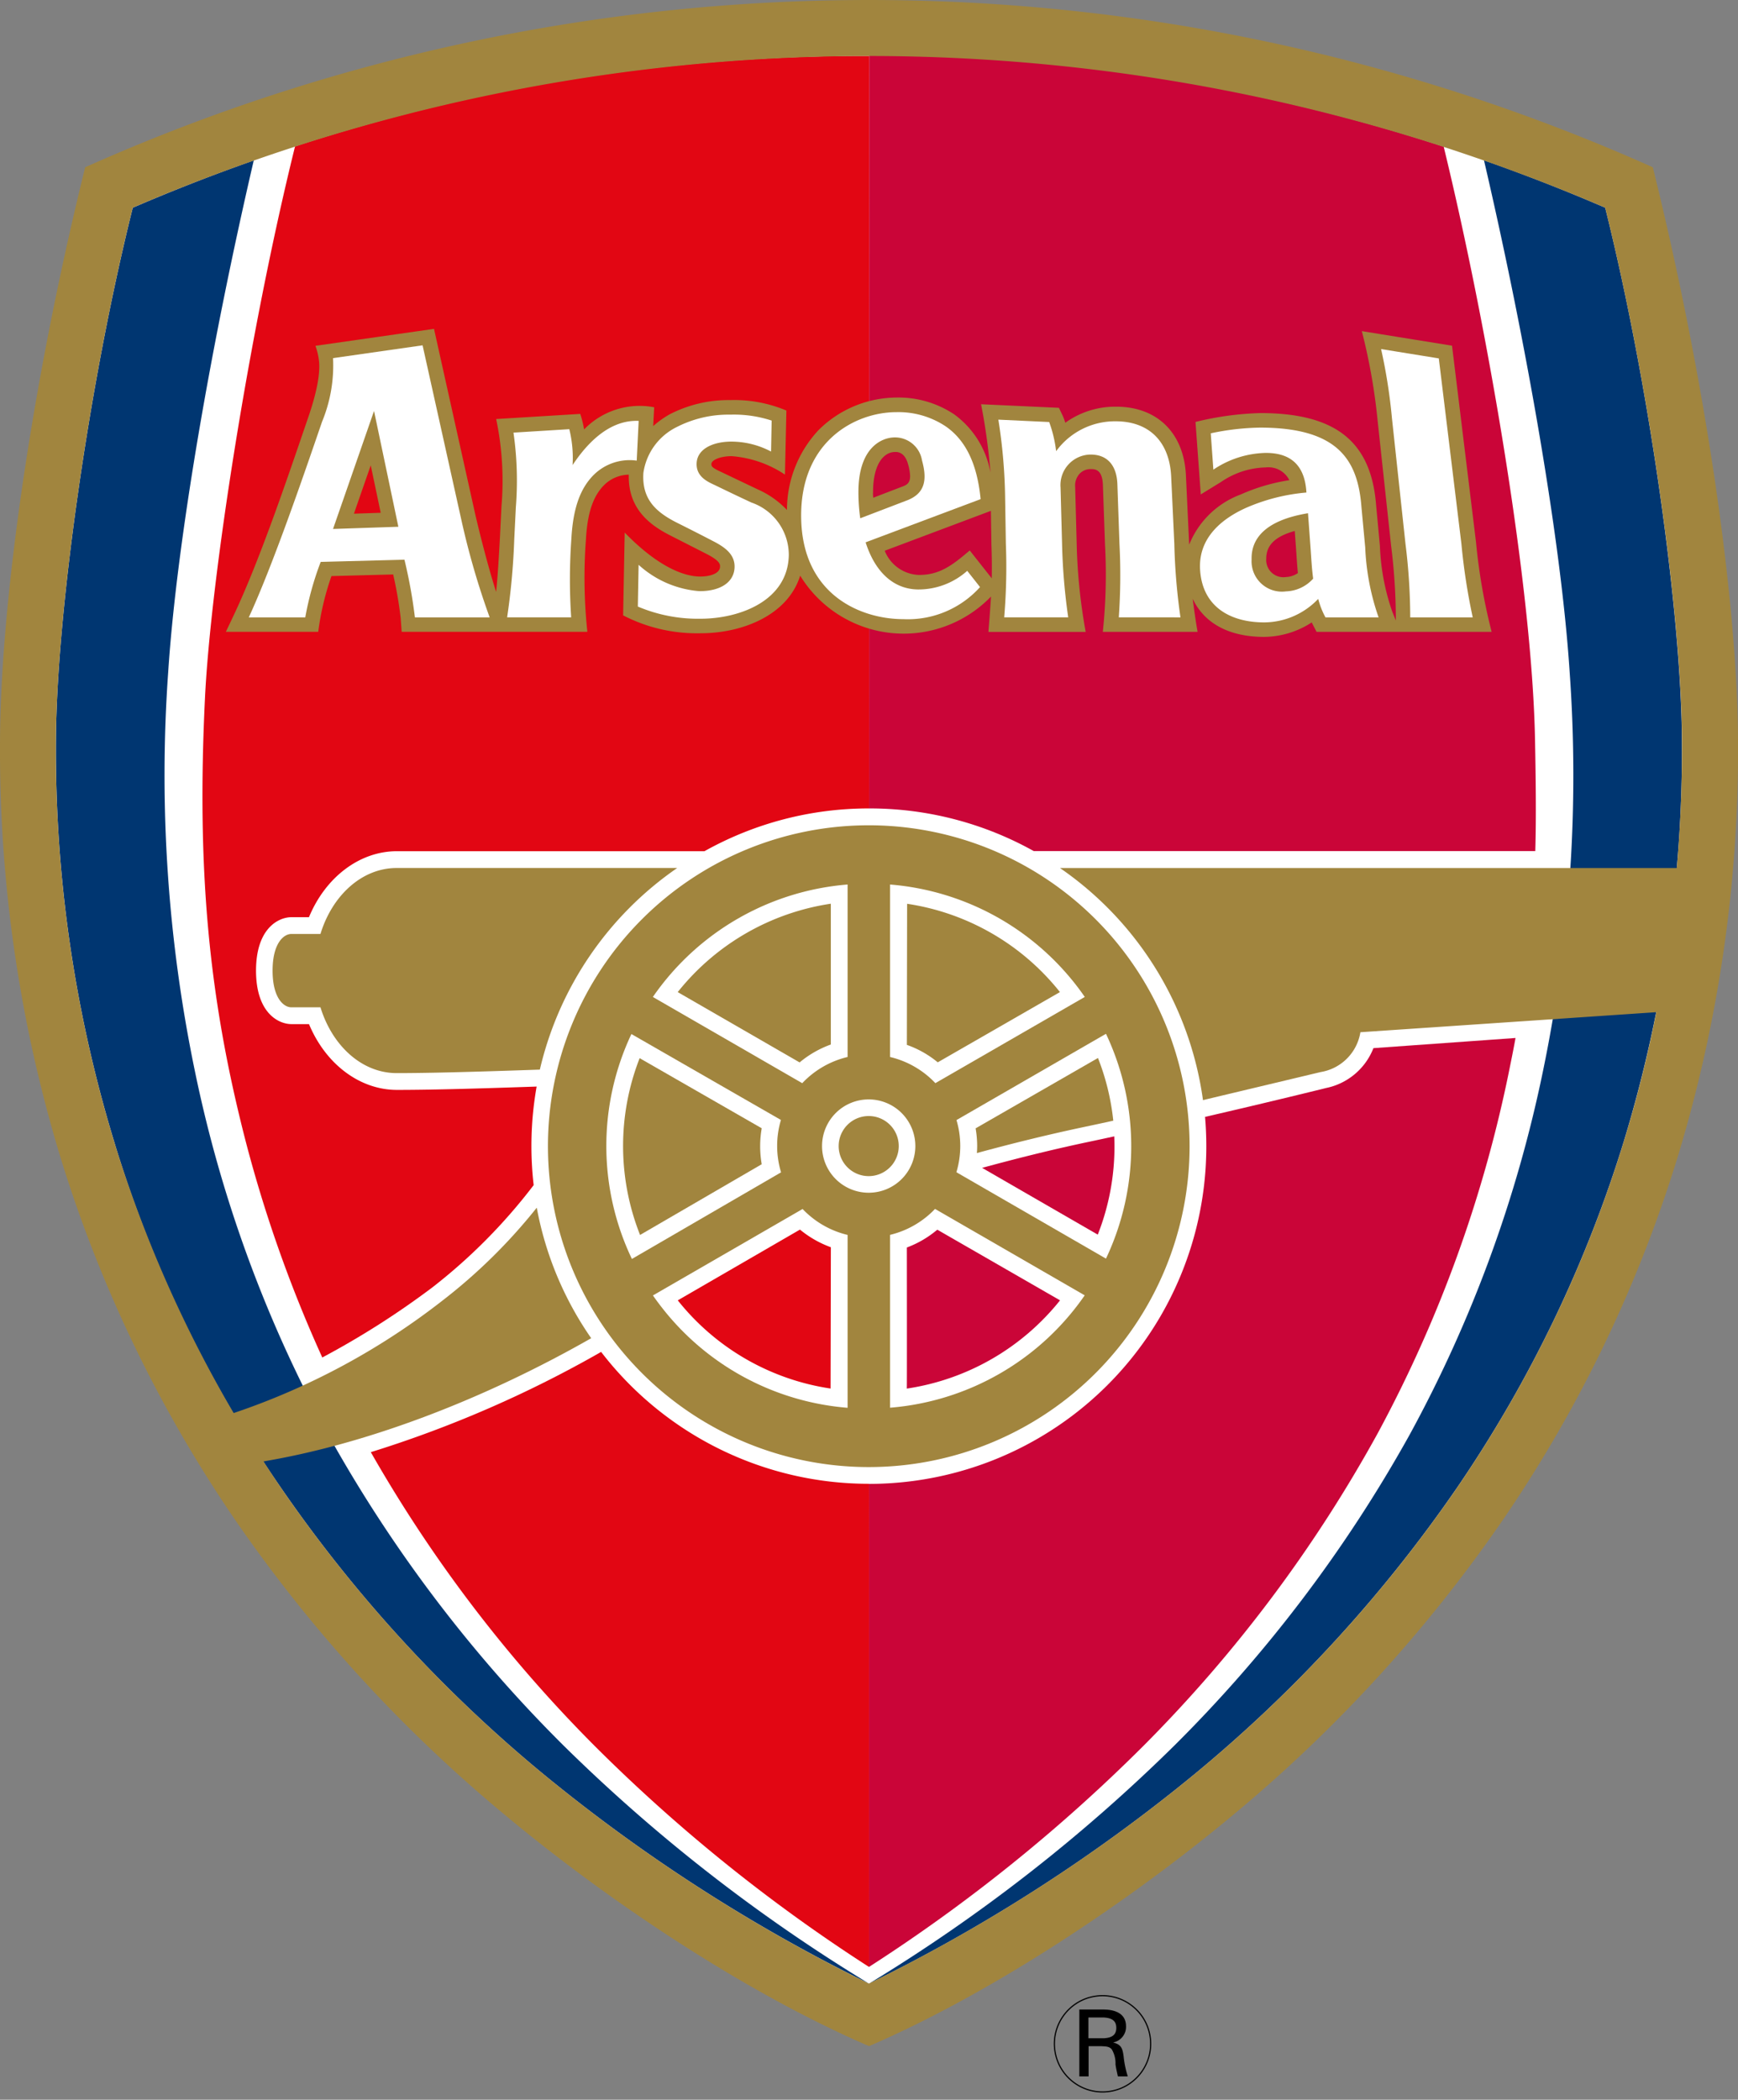 <svg id="Arsenal_Logo" data-name="Arsenal Logo" xmlns="http://www.w3.org/2000/svg" width="146.31" height="176.72" viewBox="0 0 146.31 176.72">
  <rect x="0" y="0" width="146.31" height="176.72" fill="#808080" stroke="none"/>
  <g id="Group_354" data-name="Group 354" transform="translate(88.165 167.365)">
    <path id="Path_8835" data-name="Path 8835" d="M1705.924,2442.553v2.543h-.78v-5.629h2.012c.944,0,1.918.3,1.918,1.411a1.333,1.333,0,0,1-1.061,1.355v.019c.679.165.771.521.858,1.152a8.211,8.211,0,0,0,.352,1.691h-.835c-.07-.336-.165-.7-.2-1.035a2.276,2.276,0,0,0-.319-1.247c-.226-.261-.539-.236-.851-.261Zm-.016-.668h1.286c.867-.039,1.061-.43,1.061-.874s-.193-.832-1.061-.874h-1.286Z" transform="translate(-1702.447 -2437.704)"/>
    <g id="Group_353" data-name="Group 353" transform="translate(0 0)">
      <circle id="Ellipse_213" data-name="Ellipse 213" cx="4.052" cy="4.052" r="4.052" transform="translate(0 1.298) rotate(-9.218)" fill="none" stroke="#000" stroke-width="0.1"/>
    </g>
  </g>
  <g id="Group_357" data-name="Group 357" transform="translate(0 0)">
    <path id="Path_8836" data-name="Path 8836" d="M732.983,488.917A159.655,159.655,0,0,1,798.375,502.8c4.3,17.489,7.006,35.733,7.068,47.686,0,.215,0,.432,0,.647a116.85,116.85,0,0,1-5.039,34.224,111.778,111.778,0,0,1-14.537,30.253,121.618,121.618,0,0,1-22.921,25.032c-9.506,7.892-20.682,14.987-29.966,19.035-9.283-4.048-20.46-11.142-29.967-19.035a121.636,121.636,0,0,1-22.92-25.032,111.78,111.78,0,0,1-14.538-30.253,116.869,116.869,0,0,1-5.039-34.227c0-.215,0-.43,0-.645.063-11.953,2.769-30.2,7.069-47.686A159.655,159.655,0,0,1,732.983,488.917Z" transform="translate(-659.827 -488.159)" fill="#fff"/>
    <path id="Path_8837" data-name="Path 8837" d="M1500.032,597.451a28.315,28.315,0,0,1,13.869,3.591h42.218c.086-2.952.037-6.267-.023-9.4-.248-12.93-4.006-34.753-7.689-49.892a155.946,155.946,0,0,0-48.363-7.684Z" transform="translate(-1426.874 -529.411)" fill="#ca0538"/>
    <path id="Path_8838" data-name="Path 8838" d="M906.075,534.645a154.389,154.389,0,0,0-48.33,7.613c-3.887,15.689-7.1,36.462-7.584,46.434-.707,14.6.353,25.16,3.276,36.715a112.514,112.514,0,0,0,6.6,18.784,70.417,70.417,0,0,0,9.267-5.9,46.787,46.787,0,0,0,8.528-8.609,28.726,28.726,0,0,1,.25-8.293c-5.84.2-9.161.281-11.763.281-3.142,0-6.007-2.188-7.4-5.537h-1.47c-1.11,0-2.99-.947-2.99-4.5s1.879-4.5,2.99-4.5h1.467c1.389-3.359,4.257-5.553,7.4-5.553H892.21a28.3,28.3,0,0,1,13.86-3.6Z" transform="translate(-832.906 -529.94)" fill="#e20613"/>
    <path id="Path_8839" data-name="Path 8839" d="M749.785,769.977A117.148,117.148,0,0,1,730,743.868a110.156,110.156,0,0,1-11.272-30.712,122.627,122.627,0,0,1-2.235-33.578c.722-10.987,3.622-27.628,7.2-43.022q-5.145,1.808-10.187,3.981c-3.768,15.125-6.411,34.313-6.466,44.8a113,113,0,0,0,4.862,33.674,104.189,104.189,0,0,0,14.016,29.166,117.646,117.646,0,0,0,22.165,24.2,140.63,140.63,0,0,0,27.4,17.62h0A140.643,140.643,0,0,1,749.785,769.977Z" transform="translate(-702.331 -623.054)" fill="#003671"/>
    <path id="Path_8840" data-name="Path 8840" d="M1525.644,769.852a117.123,117.123,0,0,0,19.786-26.11A110.12,110.12,0,0,0,1556.7,713.03a122.561,122.561,0,0,0,2.235-33.577c-.722-10.988-3.629-27.644-7.21-43.038,3.43,1.205,6.845,2.54,10.205,3.99,3.768,15.125,6.4,34.32,6.456,44.811a112.955,112.955,0,0,1-4.86,33.674,107.808,107.808,0,0,1-14.016,29.167,117.7,117.7,0,0,1-22.167,24.2,140.591,140.591,0,0,1-27.395,17.62h0A140.619,140.619,0,0,0,1525.644,769.852Z" transform="translate(-1426.799 -622.925)" fill="#003671"/>
    <path id="Path_8841" data-name="Path 8841" d="M1213.883,1284.816a27.007,27.007,0,1,0,27.008,27.006A27.007,27.007,0,0,0,1213.883,1284.816Z" transform="translate(-1140.749 -1215.357)" fill="#a1853e"/>
    <path id="Path_8842" data-name="Path 8842" d="M1056.084,1809.376a28.412,28.412,0,0,1-22.55-11.1,97.06,97.06,0,0,1-19.388,8.437,117.31,117.31,0,0,0,18.813,24.694,139.385,139.385,0,0,0,23.125,18.631Z" transform="translate(-982.93 -1684.495)" fill="#e20613"/>
    <path id="Path_8843" data-name="Path 8843" d="M928.782,1343.737c-2.922,0-5.421-2.3-6.412-5.538h-2.455c-.634,0-1.576-.768-1.576-3.085s.942-3.087,1.576-3.087h2.454c.989-3.241,3.49-5.552,6.414-5.552H952.4a28.448,28.448,0,0,0-11.562,16.968C935.607,1343.625,931.6,1343.737,928.782,1343.737Z" transform="translate(-895.392 -1253.421)" fill="#a1853e"/>
    <path id="Path_8844" data-name="Path 8844" d="M791.64,494.221a161.669,161.669,0,0,0-131.97,0c-4.626,18.722-7.109,36.883-7.168,48.181a117.583,117.583,0,0,0,5.067,35.074,112.518,112.518,0,0,0,14.627,30.44,122.363,122.363,0,0,0,23.051,25.176c8.471,7.033,19.944,14.747,30.41,19.259,10.464-4.513,21.937-12.227,30.408-19.259a122.365,122.365,0,0,0,23.05-25.176,112.472,112.472,0,0,0,14.628-30.44,117.614,117.614,0,0,0,5.067-35.074C798.75,531.1,796.267,512.943,791.64,494.221ZM775.221,605.262a117.62,117.62,0,0,1-22.166,24.2,140.758,140.758,0,0,1-27.407,17.625,140.681,140.681,0,0,1-27.393-17.625,117.626,117.626,0,0,1-22.165-24.2q-.718-1.052-1.407-2.123c8.825-1.49,18.58-5.237,27.586-10.369a28.257,28.257,0,0,1-4.583-10.985,46.284,46.284,0,0,1-8.016,7.878,59.272,59.272,0,0,1-17.5,9.406,107.532,107.532,0,0,1-10.1-22.974,112.9,112.9,0,0,1-4.861-33.67c.055-10.491,2.7-29.679,6.465-44.8a156.794,156.794,0,0,1,123.954,0c3.768,15.125,6.412,34.314,6.466,44.8q.028,5.445-.438,10.775l-51.921,0a28.409,28.409,0,0,1,12.035,19.531l9.9-2.36a4.051,4.051,0,0,0,3.353-3.354l24.909-1.686a109.582,109.582,0,0,1-2.7,10.767A107.781,107.781,0,0,1,775.221,605.262Z" transform="translate(-652.5 -480.142)" fill="#a1853e"/>
    <path id="Path_8845" data-name="Path 8845" d="M1520.537,1661.1v14.548a22.074,22.074,0,0,0,16.385-9.458l-12.6-7.274A7.7,7.7,0,0,1,1520.537,1661.1Z" transform="translate(-1445.608 -1557.17)" fill="#fff"/>
    <path id="Path_8846" data-name="Path 8846" d="M1305.588,1342.572a22.076,22.076,0,0,0-16.393,9.465l12.576,7.256a7.683,7.683,0,0,1,3.817-2.205Z" transform="translate(-1234.235 -1268.129)" fill="#fff"/>
    <path id="Path_8847" data-name="Path 8847" d="M1458.176,1552.106a3.927,3.927,0,1,0,3.923,3.925A3.927,3.927,0,0,0,1458.176,1552.106Z" transform="translate(-1385.043 -1459.576)" fill="#fff"/>
    <path id="Path_8848" data-name="Path 8848" d="M1520.537,1342.578v14.517a7.676,7.676,0,0,1,3.814,2.2l12.577-7.255A22.081,22.081,0,0,0,1520.537,1342.578Z" transform="translate(-1445.608 -1268.134)" fill="#fff"/>
    <path id="Path_8849" data-name="Path 8849" d="M1305.643,1661.125a7.662,7.662,0,0,1-3.194-1.621,7.241,7.241,0,0,1-.594-.561l-12.6,7.275c.289.416.593.82.909,1.217a22.054,22.054,0,0,0,15.479,8.24Z" transform="translate(-1234.29 -1557.19)" fill="#fff"/>
    <path id="Path_8850" data-name="Path 8850" d="M1585.228,1499.774l12.593,7.271a22.121,22.121,0,0,0,0-18.921l-12.586,7.261A7.64,7.64,0,0,1,1585.228,1499.774Z" transform="translate(-1504.716 -1401.116)" fill="#fff"/>
    <path id="Path_8851" data-name="Path 8851" d="M1313.435,1368.72l10.262,5.917a8.724,8.724,0,0,1,2.627-1.507l0-11.85A20.313,20.313,0,0,0,1313.435,1368.72Z" transform="translate(-1256.383 -1285.221)" fill="#a1853e"/>
    <path id="Path_8852" data-name="Path 8852" d="M1536.949,1361.4l-.021,11.874a8.522,8.522,0,0,1,2.6,1.469l10.286-5.912A20.251,20.251,0,0,0,1536.949,1361.4Z" transform="translate(-1460.585 -1285.334)" fill="#a1853e"/>
    <path id="Path_8853" data-name="Path 8853" d="M1615.562,1516.978a20.062,20.062,0,0,0-1.289-5.276l-10.3,5.922a8.783,8.783,0,0,1,.131,1.479c0,.2-.009.4-.024.6,2.912-.793,5.978-1.553,9.084-2.208C1613.92,1517.336,1614.725,1517.163,1615.562,1516.978Z" transform="translate(-1521.843 -1422.658)" fill="#a1853e"/>
    <path id="Path_8854" data-name="Path 8854" d="M1500.005,1570.372a139.436,139.436,0,0,0,23.146-18.65,117.331,117.331,0,0,0,19.682-26.27,110.355,110.355,0,0,0,11.125-30.836c.167-.821.325-1.606.472-2.427l-11.962.856a5.45,5.45,0,0,1-4.073,3.373l.019,0c-.08.019-4.465,1.109-10.121,2.412.07.813.106,1.637.106,2.467a28.4,28.4,0,0,1-28.393,28.422Z" transform="translate(-1426.849 -1404.83)" fill="#ca0538"/>
    <path id="Path_8855" data-name="Path 8855" d="M1475.487,1570.811a2.529,2.529,0,1,0-2.529,2.531A2.533,2.533,0,0,0,1475.487,1570.811Z" transform="translate(-1399.827 -1474.355)" fill="#a1853e"/>
    <path id="Path_8856" data-name="Path 8856" d="M1536.867,1692.486a20.345,20.345,0,0,0,12.9-7.427l-10.332-5.947a8.659,8.659,0,0,1-2.564,1.5S1536.885,1692.487,1536.867,1692.486Z" transform="translate(-1460.53 -1575.618)" fill="#ca0538"/>
    <path id="Path_8857" data-name="Path 8857" d="M1313.5,1684.979l10.288-5.955a8.832,8.832,0,0,0,2.6,1.486l-.024,11.892A20.252,20.252,0,0,1,1313.5,1684.979Z" transform="translate(-1256.444 -1575.538)" fill="#e20613"/>
    <path id="Path_8858" data-name="Path 8858" d="M1621.475,1588.969c0-.28-.007-.562-.018-.839-.778.169-1.525.331-2.229.478-3.143.664-6.181,1.433-8.894,2.173l9.735,5.619A20.179,20.179,0,0,0,1621.475,1588.969Z" transform="translate(-1527.656 -1492.49)" fill="#ca0538"/>
    <path id="Path_8859" data-name="Path 8859" d="M1245.943,1488.354a22.079,22.079,0,0,0,.041,18.93l12.557-7.29a7.665,7.665,0,0,1-.011-4.409Z" transform="translate(-1192.789 -1401.326)" fill="#fff"/>
    <path id="Path_8860" data-name="Path 8860" d="M1261.612,1526.773l10.241-5.952a8.809,8.809,0,0,1,0-3.028l-10.277-5.9A20.315,20.315,0,0,0,1261.612,1526.773Z" transform="translate(-1207.729 -1422.835)" fill="#a1853e"/>
    <path id="Path_8861" data-name="Path 8861" d="M937.029,823.412c-.027.556-.17,2.417-.217,2.973H945a47.2,47.2,0,0,1-.759-7.486c0,.011-.126-4.723-.126-4.723a1.463,1.463,0,0,1,.369-1.1,1.261,1.261,0,0,1,.892-.394c.383-.005,1.023-.013,1.073,1.322l.177,5.022a46.016,46.016,0,0,1-.184,7.355h7.98c-.133-.687-.361-2.333-.413-2.785,1,2.122,3.144,3.208,6.018,3.208a7.446,7.446,0,0,0,4-1.217l.411.794h14.737a48.863,48.863,0,0,1-1.319-7.577c0-.012-2.016-16.509-2.016-16.509l-7.594-1.225a49.91,49.91,0,0,1,1.327,7.5c0,.008,1.137,10.547,1.137,10.547a50.343,50.343,0,0,1,.4,6.052l0,.256-.3-.745a18.831,18.831,0,0,1-1.041-5.527c0-.016-.316-3.386-.316-3.386-.4-5.359-3.349-7.8-9.75-7.8a25.589,25.589,0,0,0-5.458.746l.444,6.1,1.706-1.048a6.909,6.909,0,0,1,3.764-1.224,1.958,1.958,0,0,1,1.985,1.074,16.018,16.018,0,0,0-4.1,1.206,7.478,7.478,0,0,0-4.333,4.224c0-.05,0-.1-.006-.147,0-.011-.262-5.6-.262-5.6-.136-3.616-2.388-5.869-5.876-5.869a7.178,7.178,0,0,0-4.283,1.352,4.72,4.72,0,0,0-.227-.609l-.309-.648-6.555-.3a50.8,50.8,0,0,1,.79,5.759,7.709,7.709,0,0,0-3.04-4.9,8.44,8.44,0,0,0-4.856-1.423,9.372,9.372,0,0,0-6.568,2.732,9.845,9.845,0,0,0-2.666,6.729,7.664,7.664,0,0,0-2.463-1.733l-3.012-1.435-.151-.071c-.723-.339-.748-.455-.733-.65.025-.309.719-.639,1.711-.639a9.377,9.377,0,0,1,4.479,1.551l.121-5.389a11.252,11.252,0,0,0-4.712-.881,10.79,10.79,0,0,0-5.119,1.2h0a8.059,8.059,0,0,0-1.383.988l.084-1.584a6.514,6.514,0,0,0-5.9,1.864,8.942,8.942,0,0,0-.323-1.306l-7.079.433a25.371,25.371,0,0,1,.448,7.335c0,.007-.135,2.7-.135,2.7s-.017.309-.017.309c-.079,1.412-.161,2.855-.3,4.2-.589-1.83-1.239-4.324-1.729-6.4,0,0-3.5-15.734-3.5-15.734l-9.982,1.427a5.654,5.654,0,0,1,.293,1.208c.087.659.06,2.022-.89,4.788-1.6,4.667-3.909,11.558-6.111,16.316-.308.665-.833,1.759-.833,1.759h7.776a23.077,23.077,0,0,1,1.114-4.691l5.195-.137a33.393,33.393,0,0,1,.631,3.665l.085,1.163H903.05a42.975,42.975,0,0,1-.12-7.776c.122-2.189.58-3.585,1.484-4.528a3.012,3.012,0,0,1,2.125-.922c-.081,2.926,1.846,4.29,3.558,5.15l3.057,1.557c1.1.576,1.078.871,1.063,1.066-.045.588-.929.815-1.742.8-1.594-.035-3.8-1.135-6.282-3.7l-.133,6.968a13.518,13.518,0,0,0,6.528,1.506c3.545,0,7.351-1.542,8.377-4.849a10.215,10.215,0,0,0,16.063,1.76ZM883.4,816.434c.4-1.16.726-2.089,1.414-4.068l.839,3.993Zm43.7-1.749v-.056c0-2.372.887-3.3,1.723-3.38.252-.023.921-.085,1.226,1.028a3.943,3.943,0,0,1,.169,1c0,.644-.346.768-.754.914l-.025.01s-1.211.464-2.321.891C927.1,814.959,927.094,814.824,927.094,814.686Zm8.139,4.843c-1.474,1.259-2.571,2.1-4.357,2.059a3.222,3.222,0,0,1-2.8-2.034l8.939-3.358c.019,1.2.044,2.824.044,2.824v.013c.036.953.046,1.886.03,2.811,0,.011,0,.023,0,.035Zm26.635,2.237a1.449,1.449,0,0,1-1.674-1.542c.007-.7.238-1.746,2.4-2.332l.109,1.484.046.672c.032.477.061.912.109,1.386A1.879,1.879,0,0,1,961.867,821.765Z" transform="translate(-853.604 -773.201)" fill="#a1853e"/>
    <g id="Group_356" data-name="Group 356" transform="translate(20.947 29.063)">
      <path id="Path_8862" data-name="Path 8862" d="M1285.823,884.932a10.164,10.164,0,0,0-3.476-.5,9.544,9.544,0,0,0-4.521,1.047,5.108,5.108,0,0,0-2.8,3.85c-.15,2.258,1.1,3.333,2.869,4.221,1.205.6,2.351,1.188,3.075,1.566.972.508,1.813,1.131,1.726,2.256-.086,1.143-1.138,1.916-2.949,1.916a8.577,8.577,0,0,1-5.125-2.218l-.064,3.514a12.963,12.963,0,0,0,5.275,1.025c3.292,0,7.361-1.508,7.434-5.355a4.665,4.665,0,0,0-3.146-4.424c-1.188-.552-2.442-1.158-3.029-1.443-.544-.263-1.68-.687-1.58-1.934.1-1.188,1.45-1.752,2.92-1.752a7.179,7.179,0,0,1,3.341.837Z" transform="translate(-1241.81 -878.597)" fill="#fff"/>
      <path id="Path_8863" data-name="Path 8863" d="M909.8,816.831l-7.538,1.078a12.4,12.4,0,0,1-.925,5.355c-1.588,4.628-4.14,12.069-6.167,16.464h4.754a25.767,25.767,0,0,1,1.3-4.669l7.05-.185a42.4,42.4,0,0,1,.88,4.854h6.293a65.743,65.743,0,0,1-2.4-8.283Zm-7.538,15.456,3.451-9.931,2.048,9.746Z" transform="translate(-895.173 -816.831)" fill="#fff"/>
      <g id="Group_355" data-name="Group 355" transform="translate(21.745 0.315)">
        <path id="Path_8864" data-name="Path 8864" d="M1158.162,890.482l-.164,3.344a4.3,4.3,0,0,0-3.679,1.26c-1.03,1.072-1.672,2.633-1.821,5.3a48.248,48.248,0,0,0-.018,6.63h-5.391a58.169,58.169,0,0,0,.6-6.581l.134-2.693a28.348,28.348,0,0,0-.2-6.273l4.7-.29a10.1,10.1,0,0,1,.276,3.02C1154.652,891.109,1156.662,890.412,1158.162,890.482Z" transform="translate(-1147.089 -884.436)" fill="#fff"/>
        <path id="Path_8865" data-name="Path 8865" d="M2004.271,821.264l-4.859-.786a46.164,46.164,0,0,1,.916,5.836l1.137,10.552a50.6,50.6,0,0,1,.4,6.195h5.262a52.628,52.628,0,0,1-.954-6.195Z" transform="translate(-1925.84 -820.478)" fill="#fff"/>
        <path id="Path_8866" data-name="Path 8866" d="M1641.491,905.986a51.245,51.245,0,0,1-.517-6.194l-.262-5.584c-.113-2.964-1.818-4.724-4.674-4.724a6.125,6.125,0,0,0-5.013,2.514,10.854,10.854,0,0,0-.586-2.453l-4.279-.2a45.325,45.325,0,0,1,.566,6.336l.066,4.107a50.487,50.487,0,0,1-.14,6.194h5.389a51.243,51.243,0,0,1-.518-6.194l-.127-4.736a2.567,2.567,0,0,1,2.49-2.768c1.5-.02,2.237.973,2.294,2.479l.175,5.025a50.91,50.91,0,0,1-.055,6.194Z" transform="translate(-1584.808 -883.404)" fill="#fff"/>
      </g>
      <path id="Path_8867" data-name="Path 8867" d="M1837.809,913.038a20.331,20.331,0,0,1-1.127-5.9l-.315-3.371c-.3-3.978-1.969-6.7-8.549-6.7a21.21,21.21,0,0,0-4.138.481l.22,3.057a8.192,8.192,0,0,1,4.414-1.409c1.752,0,3.273.717,3.419,3.335a16.115,16.115,0,0,0-5.073,1.285c-2.007.9-4.071,2.517-3.875,5.271.216,3.047,2.516,4.374,5.41,4.374a6.313,6.313,0,0,0,4.531-1.979,6.778,6.778,0,0,0,.611,1.556Zm-7.8-2.187a2.557,2.557,0,0,1-2.891-2.687c-.047-1.751,1.152-3.3,4.748-3.891l.211,2.87c.072.989.1,1.687.223,2.635A3.2,3.2,0,0,1,1830.011,910.85Z" transform="translate(-1742.702 -890.141)" fill="#fff"/>
      <path id="Path_8868" data-name="Path 8868" d="M1446,883.167a7.178,7.178,0,0,0-4.156-1.2c-3.483,0-8.138,2.473-8.016,8.946.123,6.495,5.089,8.476,8.6,8.476a8.166,8.166,0,0,0,6.457-2.7l-1.078-1.367a6.16,6.16,0,0,1-4.174,1.568c-2.205-.044-3.659-1.688-4.379-3.967l9.679-3.634C1448.629,886.09,1447.535,884.234,1446,883.167Zm-3.352,6.26L1438.8,890.9a16.057,16.057,0,0,1-.153-2.132c-.023-4,2.128-4.6,2.833-4.663a2.307,2.307,0,0,1,2.52,1.924C1444.429,887.59,1444.323,888.826,1442.649,889.427Z" transform="translate(-1387.33 -876.342)" fill="#fff"/>
    </g>
  </g>
  <rect id="Rectangle_798" data-name="Rectangle 798" width="6.412" height="6.412" transform="translate(80.987 165.989)" fill="none"/>
  <rect id="Rectangle_799" data-name="Rectangle 799" width="6.412" height="6.412" transform="translate(74.626 165.989)" fill="none"/>
</svg>
